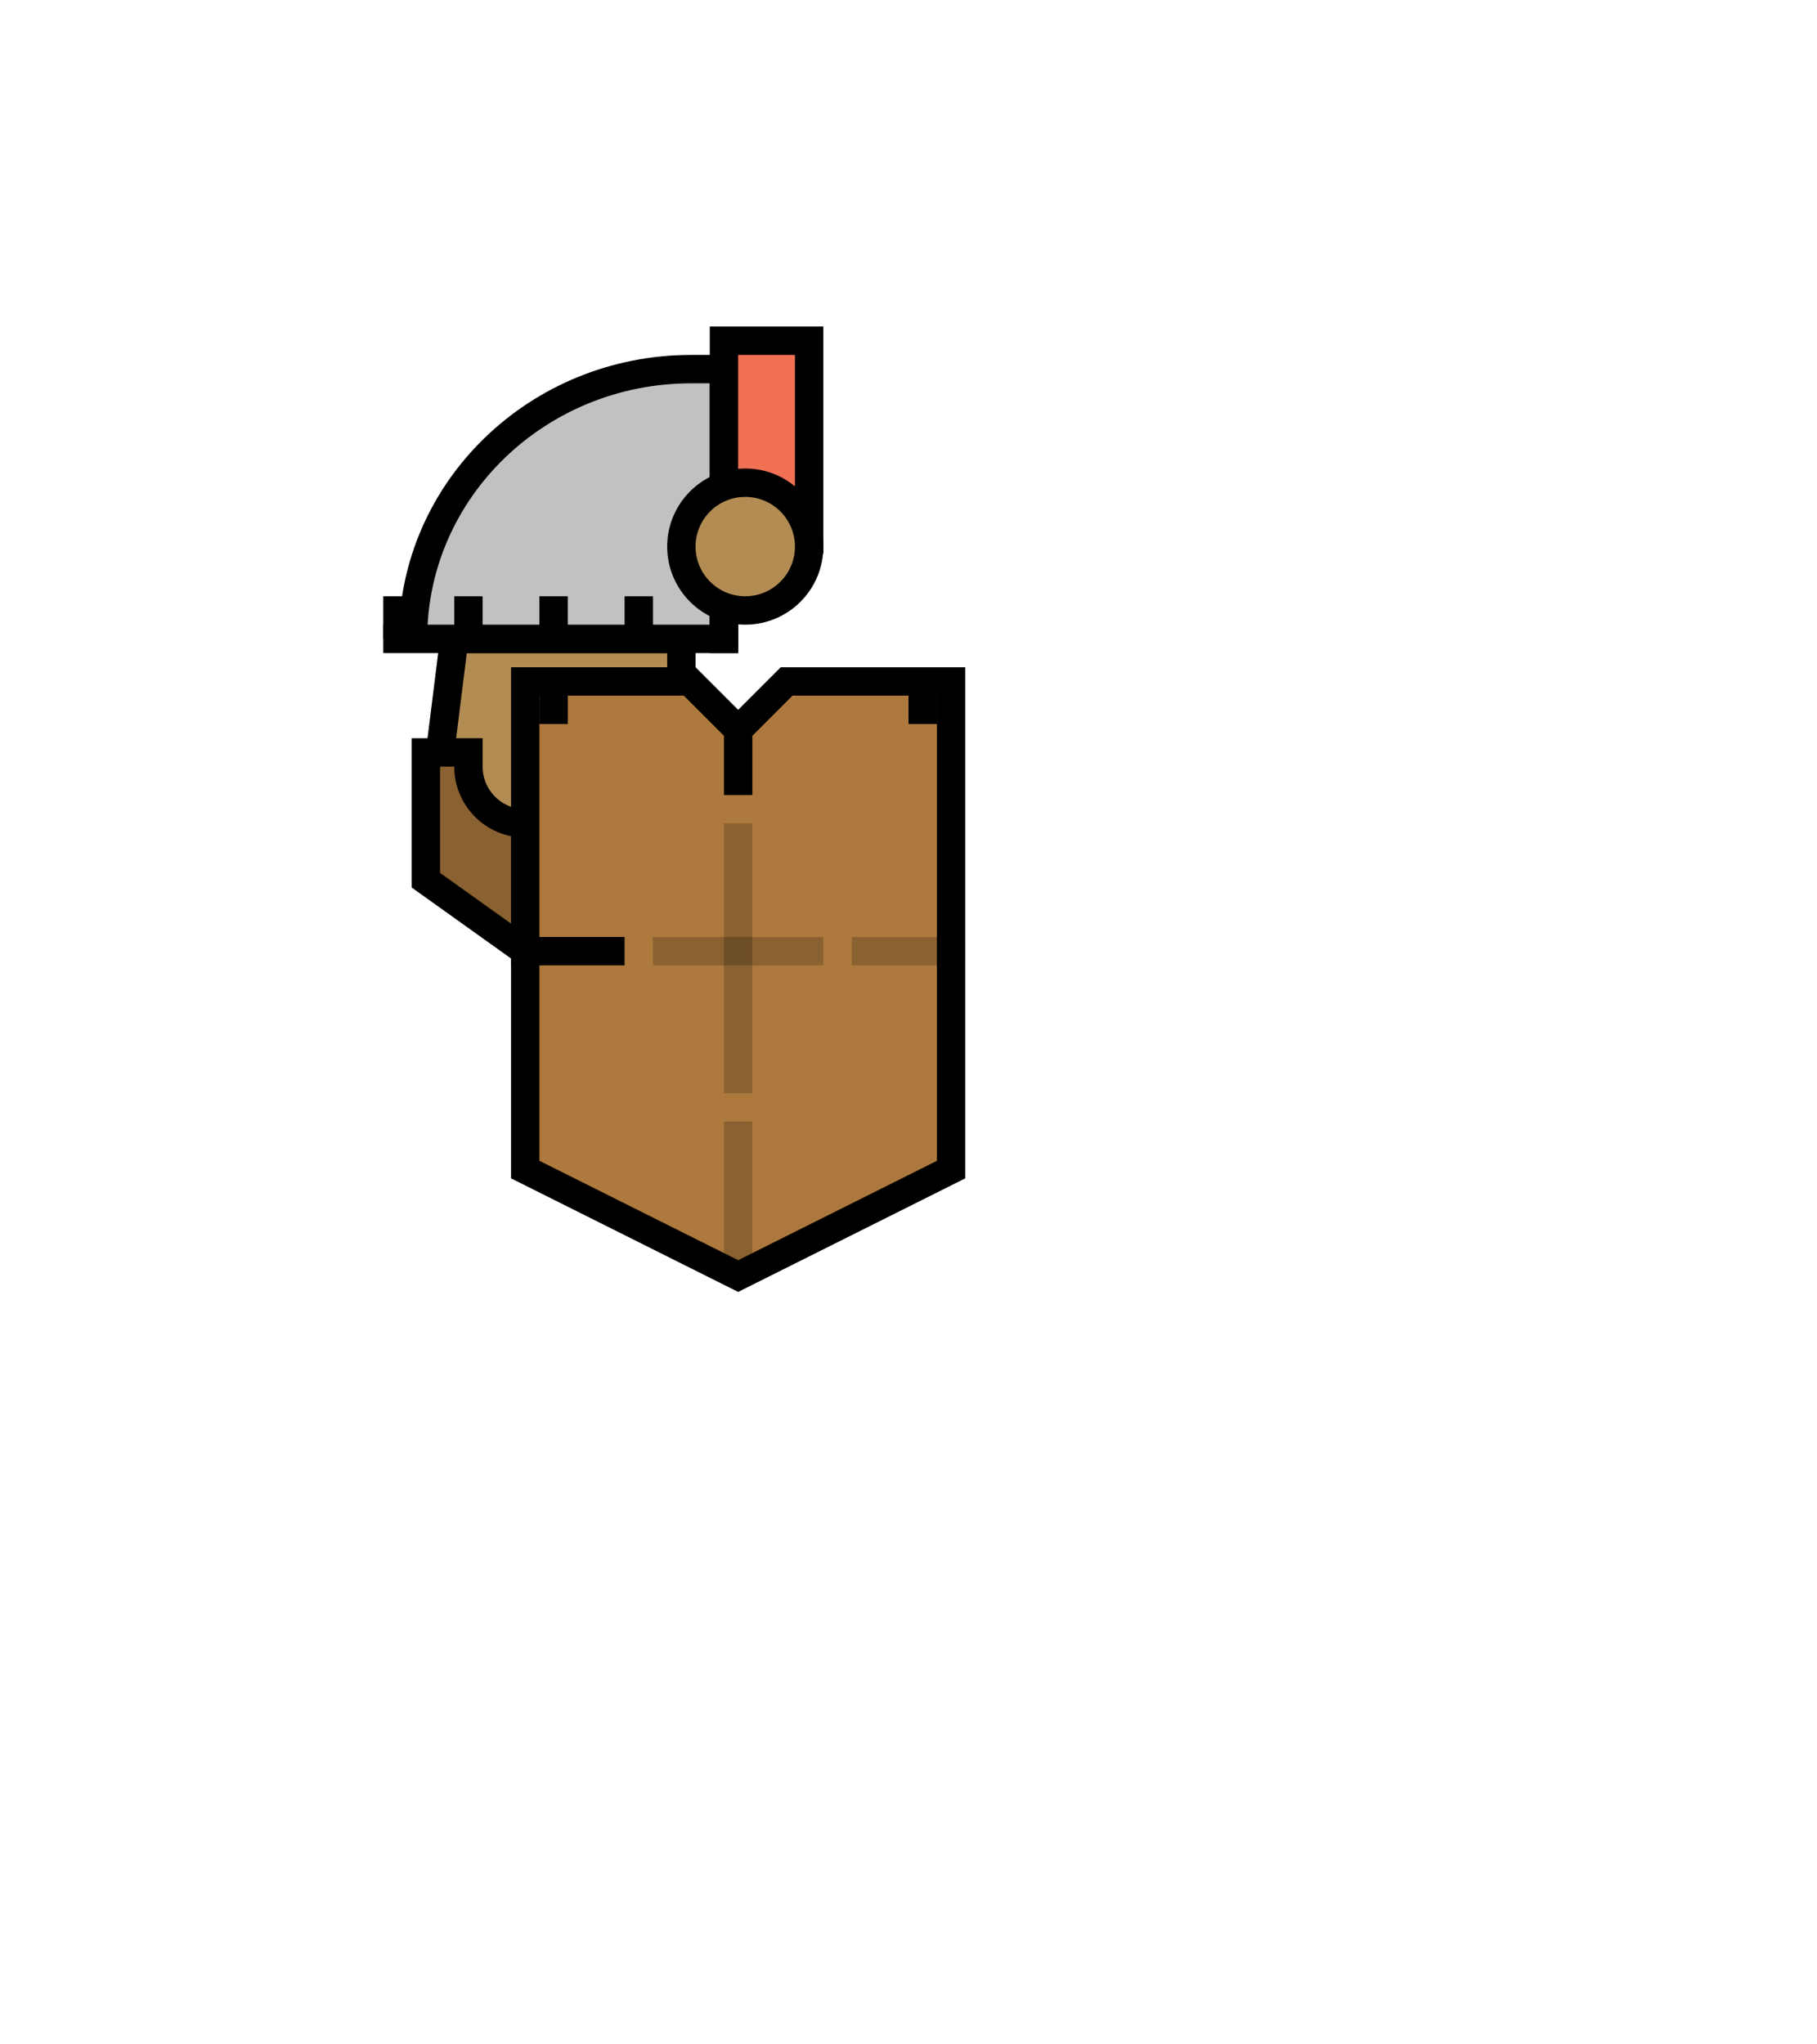 <svg width="128" height="144" viewBox="0 0 128 144" fill="none" xmlns="http://www.w3.org/2000/svg">
<path d="M48 45H32L31 53V58H37L48 53V45Z" fill="#B28C52" stroke="black" stroke-width="2"/>
<path d="M30 62V53L33 53V54C33 56.209 34.791 58 37 58V58V67L30 62Z" fill="#8A6130" stroke="black" stroke-width="2"/>
<path d="M51 26H48.691C37.868 26 29.094 34.507 29.094 45L45.597 45L51 45L51 40L51 26Z" fill="url(#paint0_linear_3511_14148)"/>
<path d="M27 45H29.094M29.094 45L45.597 45L51 45L51 40L51 26L48.691 26C37.868 26 29.094 34.507 29.094 45Z" stroke="black" stroke-width="2"/>
<path d="M57 38L57 24L51 24L51 42L55 38L57 38Z" fill="#F27155" stroke="black" stroke-width="2"/>
<circle cx="52.5" cy="38.5" r="4.5" fill="#B28C52" stroke="black" stroke-width="2"/>
<path d="M28 42L28 45" stroke="black" stroke-width="2"/>
<path d="M33 42L33 45" stroke="black" stroke-width="2"/>
<path d="M39 42L39 45" stroke="black" stroke-width="2"/>
<path d="M45 42L45 45" stroke="black" stroke-width="2"/>
<path d="M51 42L51 46" stroke="black" stroke-width="2"/>
<path d="M55.414 48H67V82.382L52 89.882L37 82.382V48H48.586L51.293 50.707L52 51.414L52.707 50.707L55.414 48Z" fill="#AD793C" stroke="black" stroke-width="2"/>
<path opacity="0.2" d="M52 58L52 77" stroke="black" stroke-width="2"/>
<path d="M52 50L52 56" stroke="black" stroke-width="2"/>
<path opacity="0.2" d="M52 79L52 90" stroke="black" stroke-width="2"/>
<path opacity="0.2" d="M46 67L58 67" stroke="black" stroke-width="2"/>
<path d="M36 67L44 67" stroke="black" stroke-width="2"/>
<path d="M39 49L39 51" stroke="black" stroke-width="2"/>
<path d="M65 49L65 51" stroke="black" stroke-width="2"/>
<path opacity="0.2" d="M60 67L68 67" stroke="black" stroke-width="2"/>
<defs>
<linearGradient id="paint0_linear_3511_14148" x1="39" y1="26" x2="39" y2="45" gradientUnits="userSpaceOnUse">
<stop stop-color="#C1C1C1"/>
<stop offset="1" stop-color="#C1C1C1"/>
</linearGradient>
</defs>
</svg>
